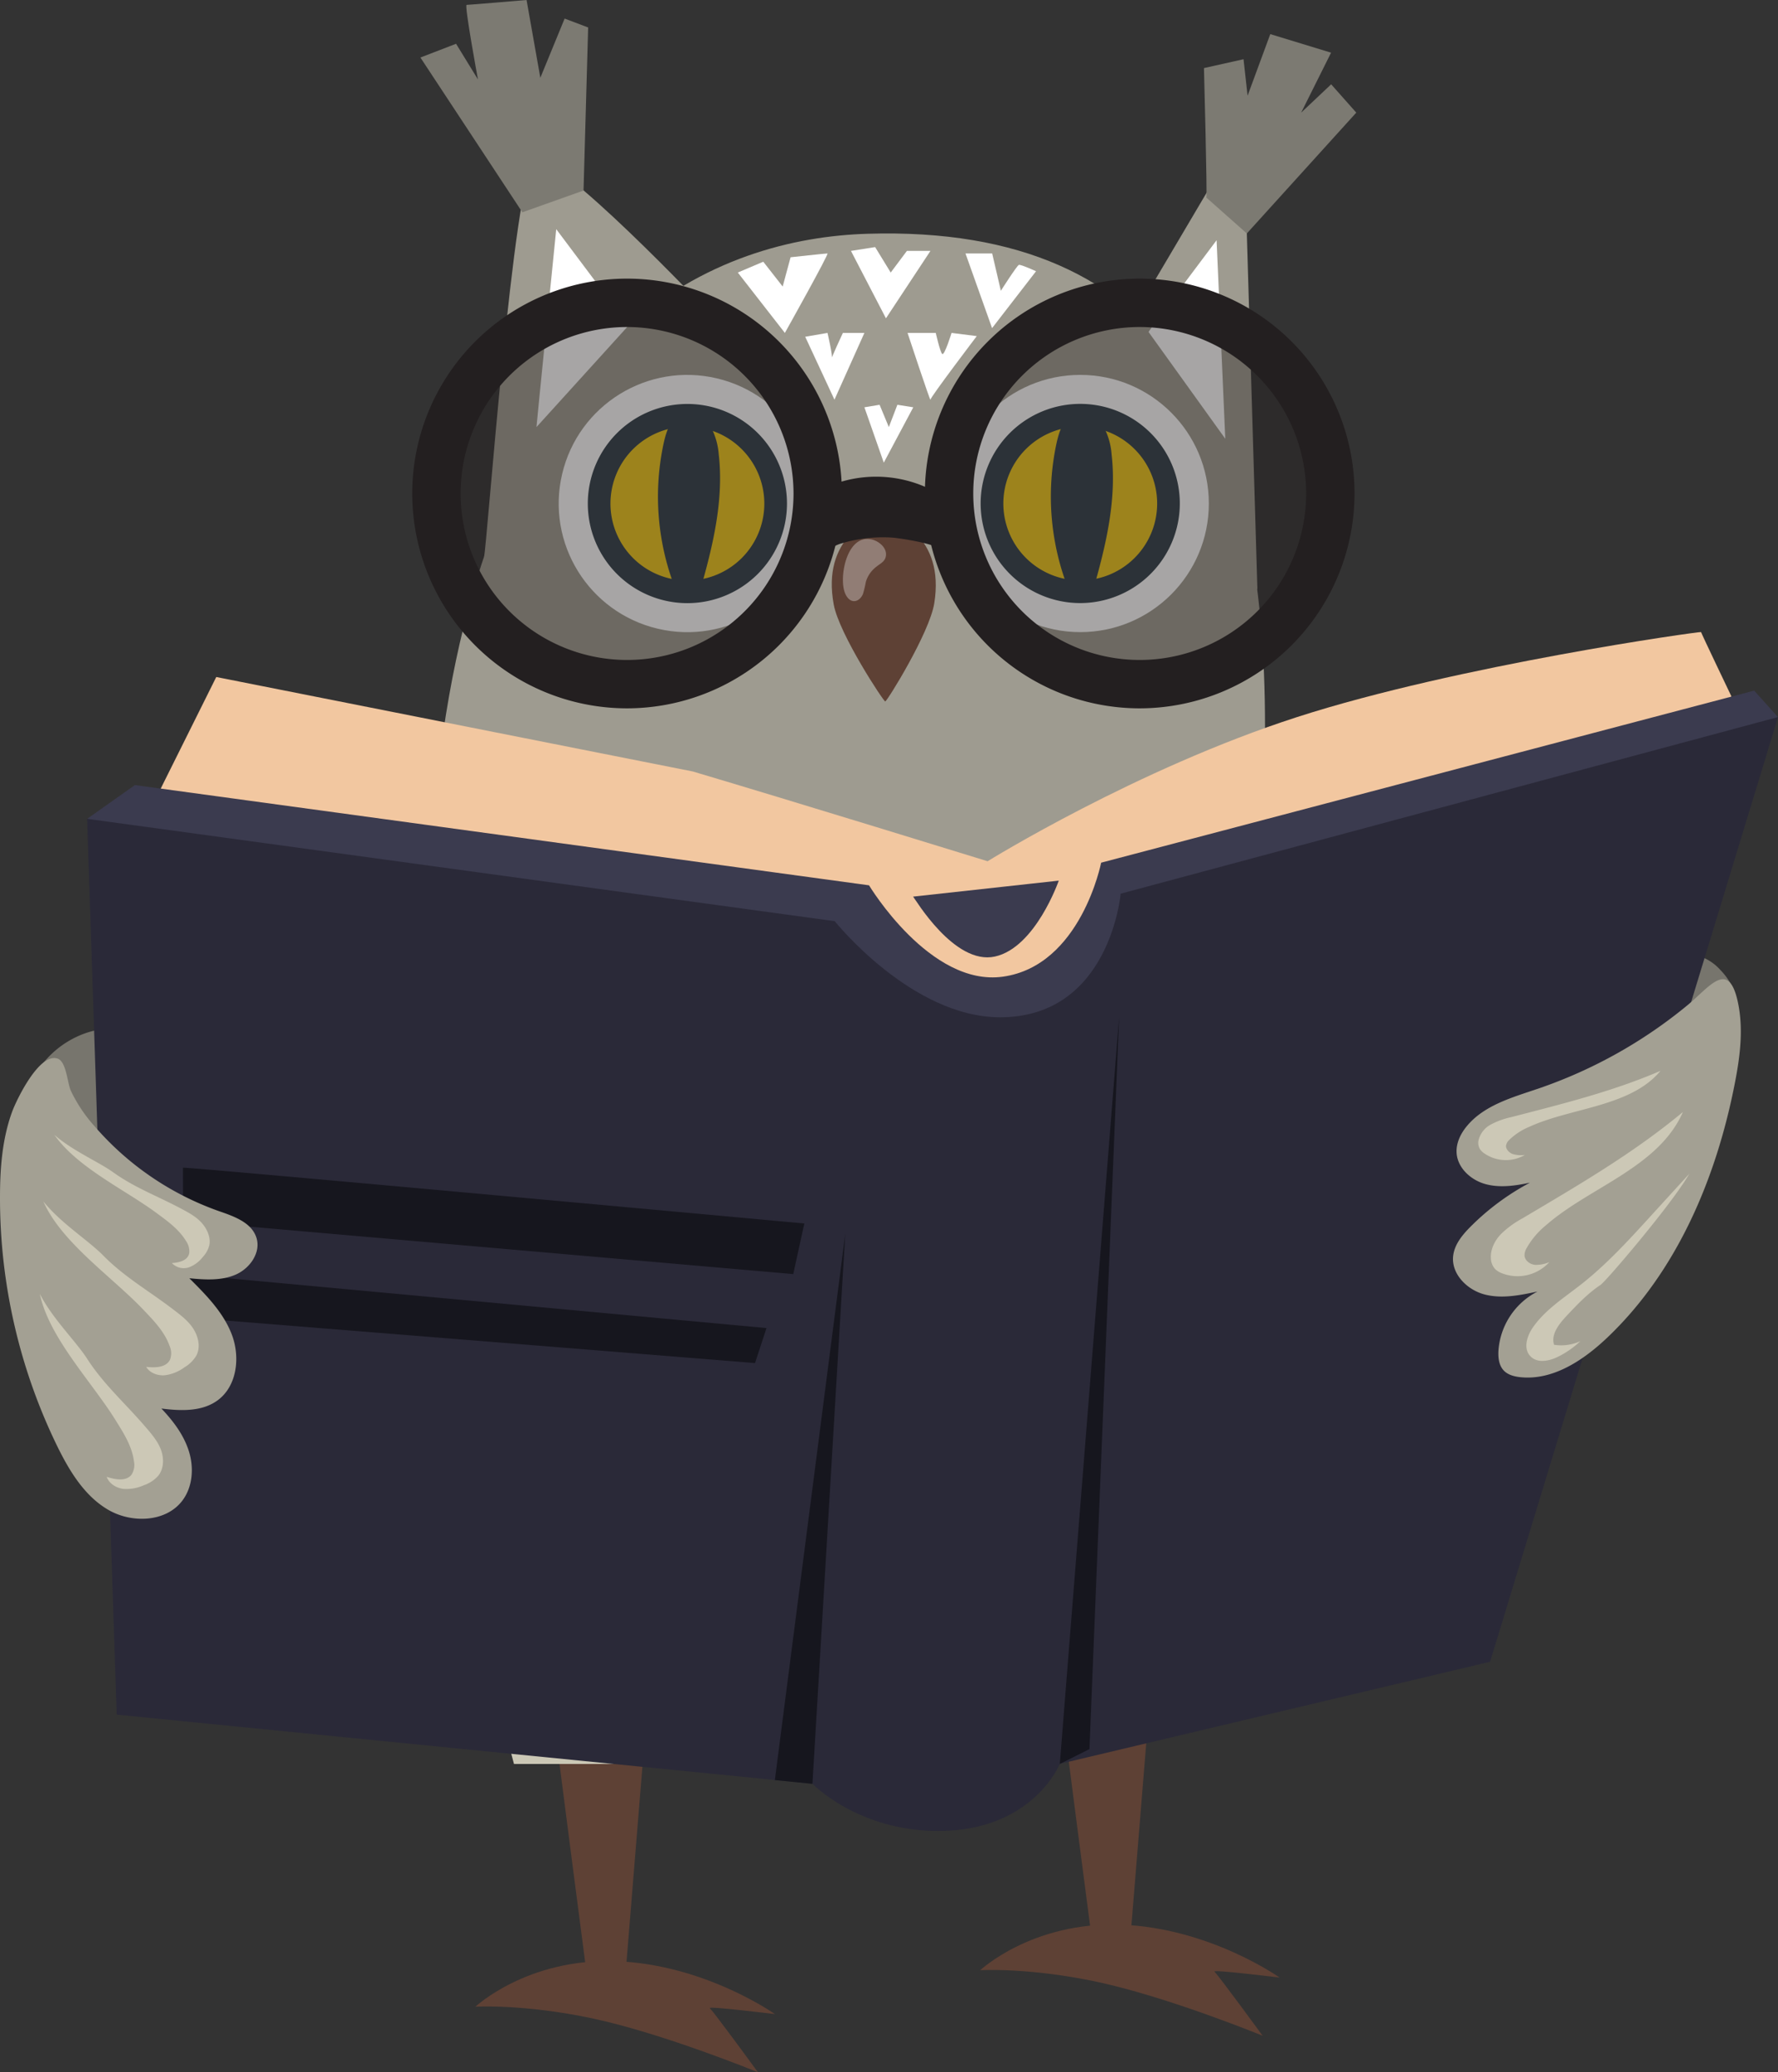 <svg xmlns="http://www.w3.org/2000/svg" viewBox="0 0 690.59 804.8"><rect x="0" y="0" width="690.59" height="804.8" fill="#333333" stroke="none"/><defs><style>.cls-1{fill:#77756d;}.cls-2{fill:#5e4135;}.cls-3{fill:#a3a093;}.cls-4{fill:#9e9b90;}.cls-5{fill:#7c7a72;}.cls-6,.cls-9{fill:#fff;}.cls-7{fill:#efc71b;}.cls-8{fill:#324049;}.cls-9{opacity:0.32;}.cls-10{fill:#ccc8b6;}.cls-11,.cls-12{fill:#231f20;}.cls-11{opacity:0.4;}.cls-13{fill:#f2c7a0;}.cls-14{fill:#3b3b4f;}.cls-15{fill:#2a2938;}.cls-16{fill:#16161e;}</style></defs><g id="Layer_2" data-name="Layer 2"><g id="Layer_2-2" data-name="Layer 2"><path class="cls-1" d="M672.07,381.76a26.44,26.44,0,0,0-3.8-5,19.27,19.27,0,0,0-6-4.55c-6.42-2.88-14.4.34-18.59,6s-5.21,13.1-4.76,20.13c.35,5.41,1.75,11.23,6,14.65,5.07,4.13,12.89,3.34,18.28-.36C672.8,406.09,678.13,392.37,672.07,381.76Z"/><path class="cls-1" d="M41.32,399.5a21.47,21.47,0,0,1,6.79.34,18.2,18.2,0,0,1,10.46,7.36A26.87,26.87,0,0,1,63,419.36c1.12,8.83-1.16,17.87-5.37,25.71-3.87,7.21-9.75,13.79-17.53,16.29A35.64,35.64,0,0,1,29,462.74c-3.31,0-6.72-.24-9.72-1.65-4.1-1.92-7-5.87-8.46-10.15a39.75,39.75,0,0,1-1.68-13.4c.05-7.11,1.06-14.4,4.76-20.58a36.82,36.82,0,0,1,15.89-14.32A34,34,0,0,1,41.32,399.5Z"/><path class="cls-2" d="M184.65,779.32s20.14-18.91,54.66-17.67S301,782.2,301,782.2s-26.14-3.23-25.3-2.33c2.25,2.38,18.72,24.93,18.72,24.93s-36.5-15-64.32-20.94C203.44,778.19,184.65,779.32,184.65,779.32Z"/><path class="cls-2" d="M215.89,673.29c0,1.64,13.27,103.15,13.27,103.15h13l9-110.55Z"/><path class="cls-2" d="M380.73,765.14s20.14-18.91,54.66-17.67S497,768,497,768s-26.14-3.22-25.3-2.33c2.25,2.38,18.72,24.93,18.72,24.93s-36.5-15-64.32-20.94C399.52,764,380.73,765.14,380.73,765.14Z"/><path class="cls-2" d="M412,659.11c0,1.64,13.27,103.15,13.27,103.15h13l9-110.55Z"/><path class="cls-3" d="M388.45,514.26c-1.56,2.67-19.32,165.27-21.23,164.87s-63.32.15-63.32.15L269.14,569.85Z"/><path class="cls-4" d="M337.06,90.78c-57.64,1.73-141.93,34.6-165,194.27s-26.61,186.28-57.66,223.54.89,64.75-1.77,66.53,38.14,46.13,38.14,46.13L86,652.29s200.34-22.71,264.34-73.62c78.06-62.1,141-192.49,141-296.28C491.42,167.07,455.93,87.24,337.06,90.78Z"/><path class="cls-4" d="M188,216.25C189,214,199.57,66.83,207.55,62.4S275,120.94,275,120.94Z"/><polygon class="cls-4" points="440.91 121.82 471.12 70.68 483.43 62.17 488.39 229.1 440.91 121.82"/><path class="cls-5" d="M202.89,82.45l-39.6-60.11L177.14,17l8.5,13.85s-5.35-28.95-4.41-28.95S204.52,0,204.52,0l5.35,30.21,9.44-23,9.13,3.46L226.65,74Z"/><path class="cls-5" d="M468.55,76.72c.4-.71-.92-50.28-.92-50.28L483,23l1.57,14.17,8.82-23.92L517,20.46,505.38,43.74l11.65-11,9.76,11L484.28,90.67Z"/><circle class="cls-6" cx="266.98" cy="195.56" r="49.95" transform="translate(15.3 410.47) rotate(-76.72)"/><circle class="cls-7" cx="266.98" cy="195.56" r="34.27" transform="translate(52.98 448.01) rotate(-85.93)"/><path class="cls-8" d="M267,234.24a38.68,38.68,0,1,1,38.67-38.67A38.72,38.72,0,0,1,267,234.24Zm0-68.55a29.88,29.88,0,1,0,29.87,29.88A29.91,29.91,0,0,0,267,165.69Z"/><path class="cls-8" d="M257.62,172.83a98.31,98.31,0,0,0,4.88,56.3,2,2,0,0,0,.63,1,2,2,0,0,0,.95.25l5.89.56a1.84,1.84,0,0,0,1.27-.19,1.79,1.79,0,0,0,.57-1c5-17.36,9.43-35.4,7.35-53.36a27.32,27.32,0,0,0-2.59-9.67,12,12,0,0,0-7.5-6.27C261.36,158.57,258.86,166.91,257.62,172.83Z"/><circle class="cls-6" cx="419.57" cy="195.54" r="49.95"/><path class="cls-7" d="M453.85,195.54a34.28,34.28,0,1,1-34.28-34.28A34.28,34.28,0,0,1,453.85,195.54Z"/><path class="cls-8" d="M419.57,234.21a38.68,38.68,0,1,1,38.68-38.67A38.72,38.72,0,0,1,419.57,234.21Zm0-68.54a29.87,29.87,0,1,0,29.88,29.87A29.9,29.9,0,0,0,419.57,165.67Z"/><path class="cls-8" d="M410.22,172.8a98.35,98.35,0,0,0,4.88,56.31,1.91,1.91,0,0,0,.63,1,1.89,1.89,0,0,0,.94.25l5.89.56a1.86,1.86,0,0,0,1.28-.18,1.94,1.94,0,0,0,.57-1c5-17.36,9.42-35.4,7.34-53.35a26.91,26.91,0,0,0-2.59-9.68,12,12,0,0,0-7.49-6.27C414,158.54,411.46,166.88,410.22,172.8Z"/><path class="cls-6" d="M208.37,165.86c0-.69,7.68-76.86,7.68-76.86l28.07,37.44Z"/><path class="cls-6" d="M446.11,128.93c.31-.92,26.42-35.63,26.42-35.63l3.38,77.1Z"/><path class="cls-2" d="M355.74,207.05c-3.2-3.39-12.44-6.16-12.77-6.08-.38-.09-9.56,2.95-12.68,6.43-5.52,6.17-8.8,14.67-6.46,27.39,2.12,11.54,19.67,38.12,20,37.6.37.52,17.23-26.53,19.05-38.12C364.92,221.49,361.43,213.08,355.74,207.05Z"/><path class="cls-9" d="M328,229.75c.56,1.74,1.76,3.6,3.59,3.7,1.63.09,3-1.3,3.6-2.8a44.76,44.76,0,0,0,1.13-4.74,11.49,11.49,0,0,1,4.11-5.85c1.48-1.21,3.25-1.92,3.64-4,.6-3.15-2.51-5.78-5.27-6.5C329.19,207.08,325.91,223.31,328,229.75Z"/><path class="cls-6" d="M286.57,105.84l18.28,23.45s17.28-30.86,16.54-30.86-14.32,1.48-14.32,1.48L304,111.27l-7.54-9.63Z"/><polygon class="cls-6" points="330.52 97.44 344.11 123.62 361.39 97.44 352.25 97.44 345.96 105.84 339.91 95.96 330.52 97.44"/><path class="cls-6" d="M375,98.43l10.33,29,17.08-22.09s-5.93-2.71-6.67-2.47-7,10.06-7,10.06l-3.37-14.5Z"/><path class="cls-6" d="M312.75,130.78l11.36,24.44,11.63-25.93h-8.36s-4.86,10.46-4.32,9.92-1.65-9.92-1.65-9.92Z"/><path class="cls-6" d="M352.5,129.29s8.89,26.92,8.89,25.93,18-24.69,18-24.69l-9.8-1.24s-2.8,9.14-3.66,8.15-2.47-8.15-2.47-8.15Z"/><polygon class="cls-6" points="335.74 158.18 343.27 179.67 354.72 158.18 348.55 157.2 345.23 165.86 341.64 157.2 335.74 158.18"/><polygon class="cls-10" points="182.43 620.08 199.63 685.04 264.67 685.04 275.89 581.73 182.43 620.08"/><polygon class="cls-6" points="335.92 375.31 343.34 425.74 373.39 378.08 360.49 377.13 351.04 387.94 347.01 376.13 335.92 375.31"/><polygon class="cls-6" points="259.18 459.8 250.9 510.1 294.03 473.85 282.03 469.01 269.74 476.44 269.49 463.96 259.18 459.8"/><polygon class="cls-6" points="420.15 334.47 427.56 384.9 457.62 337.24 444.72 336.29 435.27 347.1 431.24 335.29 420.15 334.47"/><polygon class="cls-6" points="360.01 449.93 367.42 500.36 397.48 452.71 384.58 451.75 375.13 462.56 371.1 450.75 360.01 449.93"/><polygon class="cls-6" points="147.39 514.52 139.81 564.93 182.43 528.08 170.37 523.42 158.18 531.01 157.76 518.54 147.39 514.52"/><polygon class="cls-6" points="215.43 415.87 207.85 466.27 250.47 429.43 238.41 424.76 226.22 432.35 225.8 419.88 215.43 415.87"/><polygon class="cls-6" points="259.94 546.73 251.37 596.97 294.71 560.97 282.74 556.07 270.4 563.42 270.23 550.94 259.94 546.73"/><path class="cls-10" d="M645.08,422.75c-.17,3.95-3.35,7.36-7.05,9s-7.84,1.83-11.86,1.88c-41.82.56-82.43-11.09-122.3-22.62a227.67,227.67,0,0,0,117.87,33.7c7,0,14.29-.3,20.67-3.33s11.64-9.41,11.22-16.28c-.24-4-3.45-8.81-7.56-9.87C637.79,413.08,645.23,419,645.08,422.75Z"/><path class="cls-10" d="M577.67,462.2c-.73,3.32-4.12,5.9-7.7,6.93s-7.36.82-11,.49c-37.9-3.42-72.89-17-107.23-30.47,28.35,21.51,63.93,35.31,101.58,39.4,6.34.69,13,1.09,19.18-.88s11.92-6.85,12.56-12.69c.37-3.41-1.81-7.76-5.38-9C572.52,453.36,578.37,459.06,577.67,462.2Z"/><circle class="cls-11" cx="243.57" cy="191.65" r="66.99"/><path class="cls-12" d="M243.57,275.09A83.44,83.44,0,1,1,327,191.65,83.53,83.53,0,0,1,243.57,275.09Zm0-148.09a64.65,64.65,0,1,0,64.64,64.65A64.72,64.72,0,0,0,243.57,127Z"/><circle class="cls-11" cx="442.67" cy="191.65" r="66.99"/><path class="cls-12" d="M442.67,275.09a83.44,83.44,0,1,1,83.44-83.44A83.53,83.53,0,0,1,442.67,275.09Zm0-148.09a64.65,64.65,0,1,0,64.65,64.65A64.72,64.72,0,0,0,442.67,127Z"/><path class="cls-12" d="M365.68,214.14q-.06-9.31-.13-18.64a5.78,5.78,0,0,0-.58-3,5.46,5.46,0,0,0-2.21-1.78,48,48,0,0,0-36.24-3.58,15.12,15.12,0,0,0-5.35,2.59c-4,3.35-9.17,19.46-8.42,24.44.94,6.28,8.49-1.54,13.92-3.09a56,56,0,0,1,20-2.29C348.87,208.94,365.66,211.32,365.68,214.14Z"/><path class="cls-13" d="M62.42,306.26,84,262.92l185.1,36.69c37.13,11,114.5,34.86,114.5,34.86s57.82-35.86,120.23-56,156.88-33.35,156.88-33,11.8,25,11.8,25L525.79,441.07,302,459.14Z"/><path class="cls-14" d="M33.84,318,52.4,304.89l285.14,38.93s23.67,39.46,52,35.48c30.32-4.25,38.15-44.27,38.15-44.27L681.34,268.2l9.25,10.31L397.48,415.86Z"/><path class="cls-15" d="M33.84,318l290.38,39.75s29.8,37.32,64.23,37.32c42.7,0,46.82-48,46.82-48l255.32-68.59L578.76,645.36,411.64,685s-10.43,26.07-47.19,26.07c-31.4,0-48.89-18.35-48.89-18.35L45.33,665.89Z"/><path class="cls-14" d="M354.66,348.21c.73.76,16,26.75,31.78,23.27S411.23,342,411.23,342Z"/><polygon class="cls-16" points="411.64 685.04 434.67 395.07 423.15 679.28 411.64 685.04"/><polygon class="cls-16" points="315.56 692.76 328.31 479.12 300.96 691.31 315.56 692.76"/><path class="cls-16" d="M71.07,453.47c3.71-.15,241.34,21.68,241.34,21.68l-4.31,19.66-237-20.67Z"/><polygon class="cls-16" points="71.06 494.81 297.71 515.77 293.25 529.36 78.32 512.09 71.06 494.81"/><path class="cls-3" d="M36.72,437.37a114,114,0,0,0,48.37,33c5.79,2,12.59,4.38,14.48,10.23s-2.53,12.05-8.1,14.44S79.58,497,73.54,496.42c6.57,6.54,13.33,13.37,16.57,22.06s1.93,19.8-5.53,25.31c-6.09,4.5-14.39,4.18-21.9,3.22,4.6,4.83,8.74,10.3,10.71,16.67s1.46,13.76-2.55,19.08c-6.37,8.45-19.65,8.91-28.79,3.59S27.1,571.49,22.41,562A219.84,219.84,0,0,1,0,464.93c0-11.24.86-22.65,4.72-33.2,1.72-4.69,10.64-23.2,17.72-20.58,3.37,1.24,3.7,9.39,5.07,12.44A57.72,57.72,0,0,0,36.72,437.37Z"/><path class="cls-3" d="M597.62,422.72c-10.18,3.47-21.35,6.49-28.09,14.87-2.28,2.83-3.95,6.33-3.78,10,.27,5.87,5.41,10.62,11.07,12.22s11.68.7,17.43-.51a96.19,96.19,0,0,0-23.08,17.09c-3.21,3.22-6.33,7-6.77,11.53-.67,6.91,5.45,13,12.17,14.78s13.82.32,20.61-1.13A28,28,0,0,0,582,524.65c-.14,2.7.21,5.64,2.07,7.6,1.59,1.68,4,2.31,6.28,2.57,12.59,1.41,24.35-6.34,33.56-15,27.48-25.91,42.84-62.51,50-99.58,2-10.25,3.33-21.17,1-31.48-3.65-16.18-11-5.43-19.36,1.52A185.21,185.21,0,0,1,597.62,422.72Z"/><path class="cls-10" d="M56,553.57c2.42,2.8,4.95,5.62,6.34,9s1.45,7.67-.88,10.55A13,13,0,0,1,56,576.75a16.53,16.53,0,0,1-8.14,1.46c-2.77-.36-5.5-2.05-6.42-4.68,3.28,1.08,7.54,1.89,9.65-.84a7,7,0,0,0,.93-5.24c-.78-6-4.19-11.19-7.36-16.28C35.52,536.54,19,519.41,15.47,502.49c4.89,9.6,14,18.38,18.37,25.18C40.11,537.44,48.41,544.78,56,553.57Z"/><path class="cls-10" d="M67,508.32c2.94,2.25,6,4.5,8,7.57s3,7.21,1.29,10.51A13.05,13.05,0,0,1,71.66,531,16.46,16.46,0,0,1,64,534.1c-2.78.22-5.8-.88-7.24-3.27,3.43.39,7.76.32,9.27-2.79a7,7,0,0,0-.15-5.31c-2-5.67-6.39-10.1-10.54-14.44-11.91-12.46-31.56-25.86-38.49-41.7C23.6,475,34.31,481.73,40,487.49,48.1,495.78,57.73,501.26,67,508.32Z"/><path class="cls-10" d="M70,469.2c2.83,1.5,5.74,3,8,5.34s3.94,5.83,3.31,9a10.51,10.51,0,0,1-2.67,4.77,12,12,0,0,1-5.42,3.92,6.33,6.33,0,0,1-6.46-1.71c2.81-.2,6.23-.95,6.75-3.91A7,7,0,0,0,72.28,482c-2.8-4.64-7.27-7.81-11.51-10.94-12.17-9-30.69-17.58-39.64-30.32,7.19,6.26,17.16,10.45,22.92,14.59C52.31,461.24,61.15,464.5,70,469.2Z"/><path class="cls-10" d="M591.28,473.19a37,37,0,0,0-8.36,6.14c-2.38,2.53-4.07,5.9-3.85,9.36a6.53,6.53,0,0,0,1.68,4.19,7.45,7.45,0,0,0,2.42,1.52,16.68,16.68,0,0,0,18.62-4.26,12.88,12.88,0,0,1-5.64,1.07c-1.91-.23-3.84-1.61-4-3.53a5.5,5.5,0,0,1,.77-2.91,31.36,31.36,0,0,1,7.63-9c16.75-14.69,43.72-22.42,53.11-43.92C634.26,448,612.92,460.32,591.28,473.19Z"/><path class="cls-10" d="M587,433.84a30.69,30.69,0,0,0-7.89,2.85,9.47,9.47,0,0,0-4.84,6.16,4.73,4.73,0,0,0,.57,3.44,6.25,6.25,0,0,0,1.66,1.62,14.69,14.69,0,0,0,15.79.62,11.45,11.45,0,0,1-4.74-.35c-1.5-.56-2.8-2-2.57-3.43a3.9,3.9,0,0,1,1.16-2,24.69,24.69,0,0,1,7.82-5.13c16.23-7.48,39.4-7.73,51-21.76C626.3,423.91,606.82,428.7,587,433.84Z"/><path class="cls-10" d="M656.13,455.86q-7.67,8.38-15.32,16.78c-8.39,9.18-16.83,18.41-26.61,26.1-6.61,5.2-13.94,9.81-18.76,16.7-2.33,3.32-3.86,8.19-1.11,11.17s7.4,2,10.9.25a35.12,35.12,0,0,0,8.58-6,17.89,17.89,0,0,1-10.2,1.39c-1.27-4,1.86-8,4.76-11.1,4.09-4.36,8.26-8.8,13.27-12.13C623.72,497.69,649.57,467.4,656.13,455.86Z"/></g></g></svg>